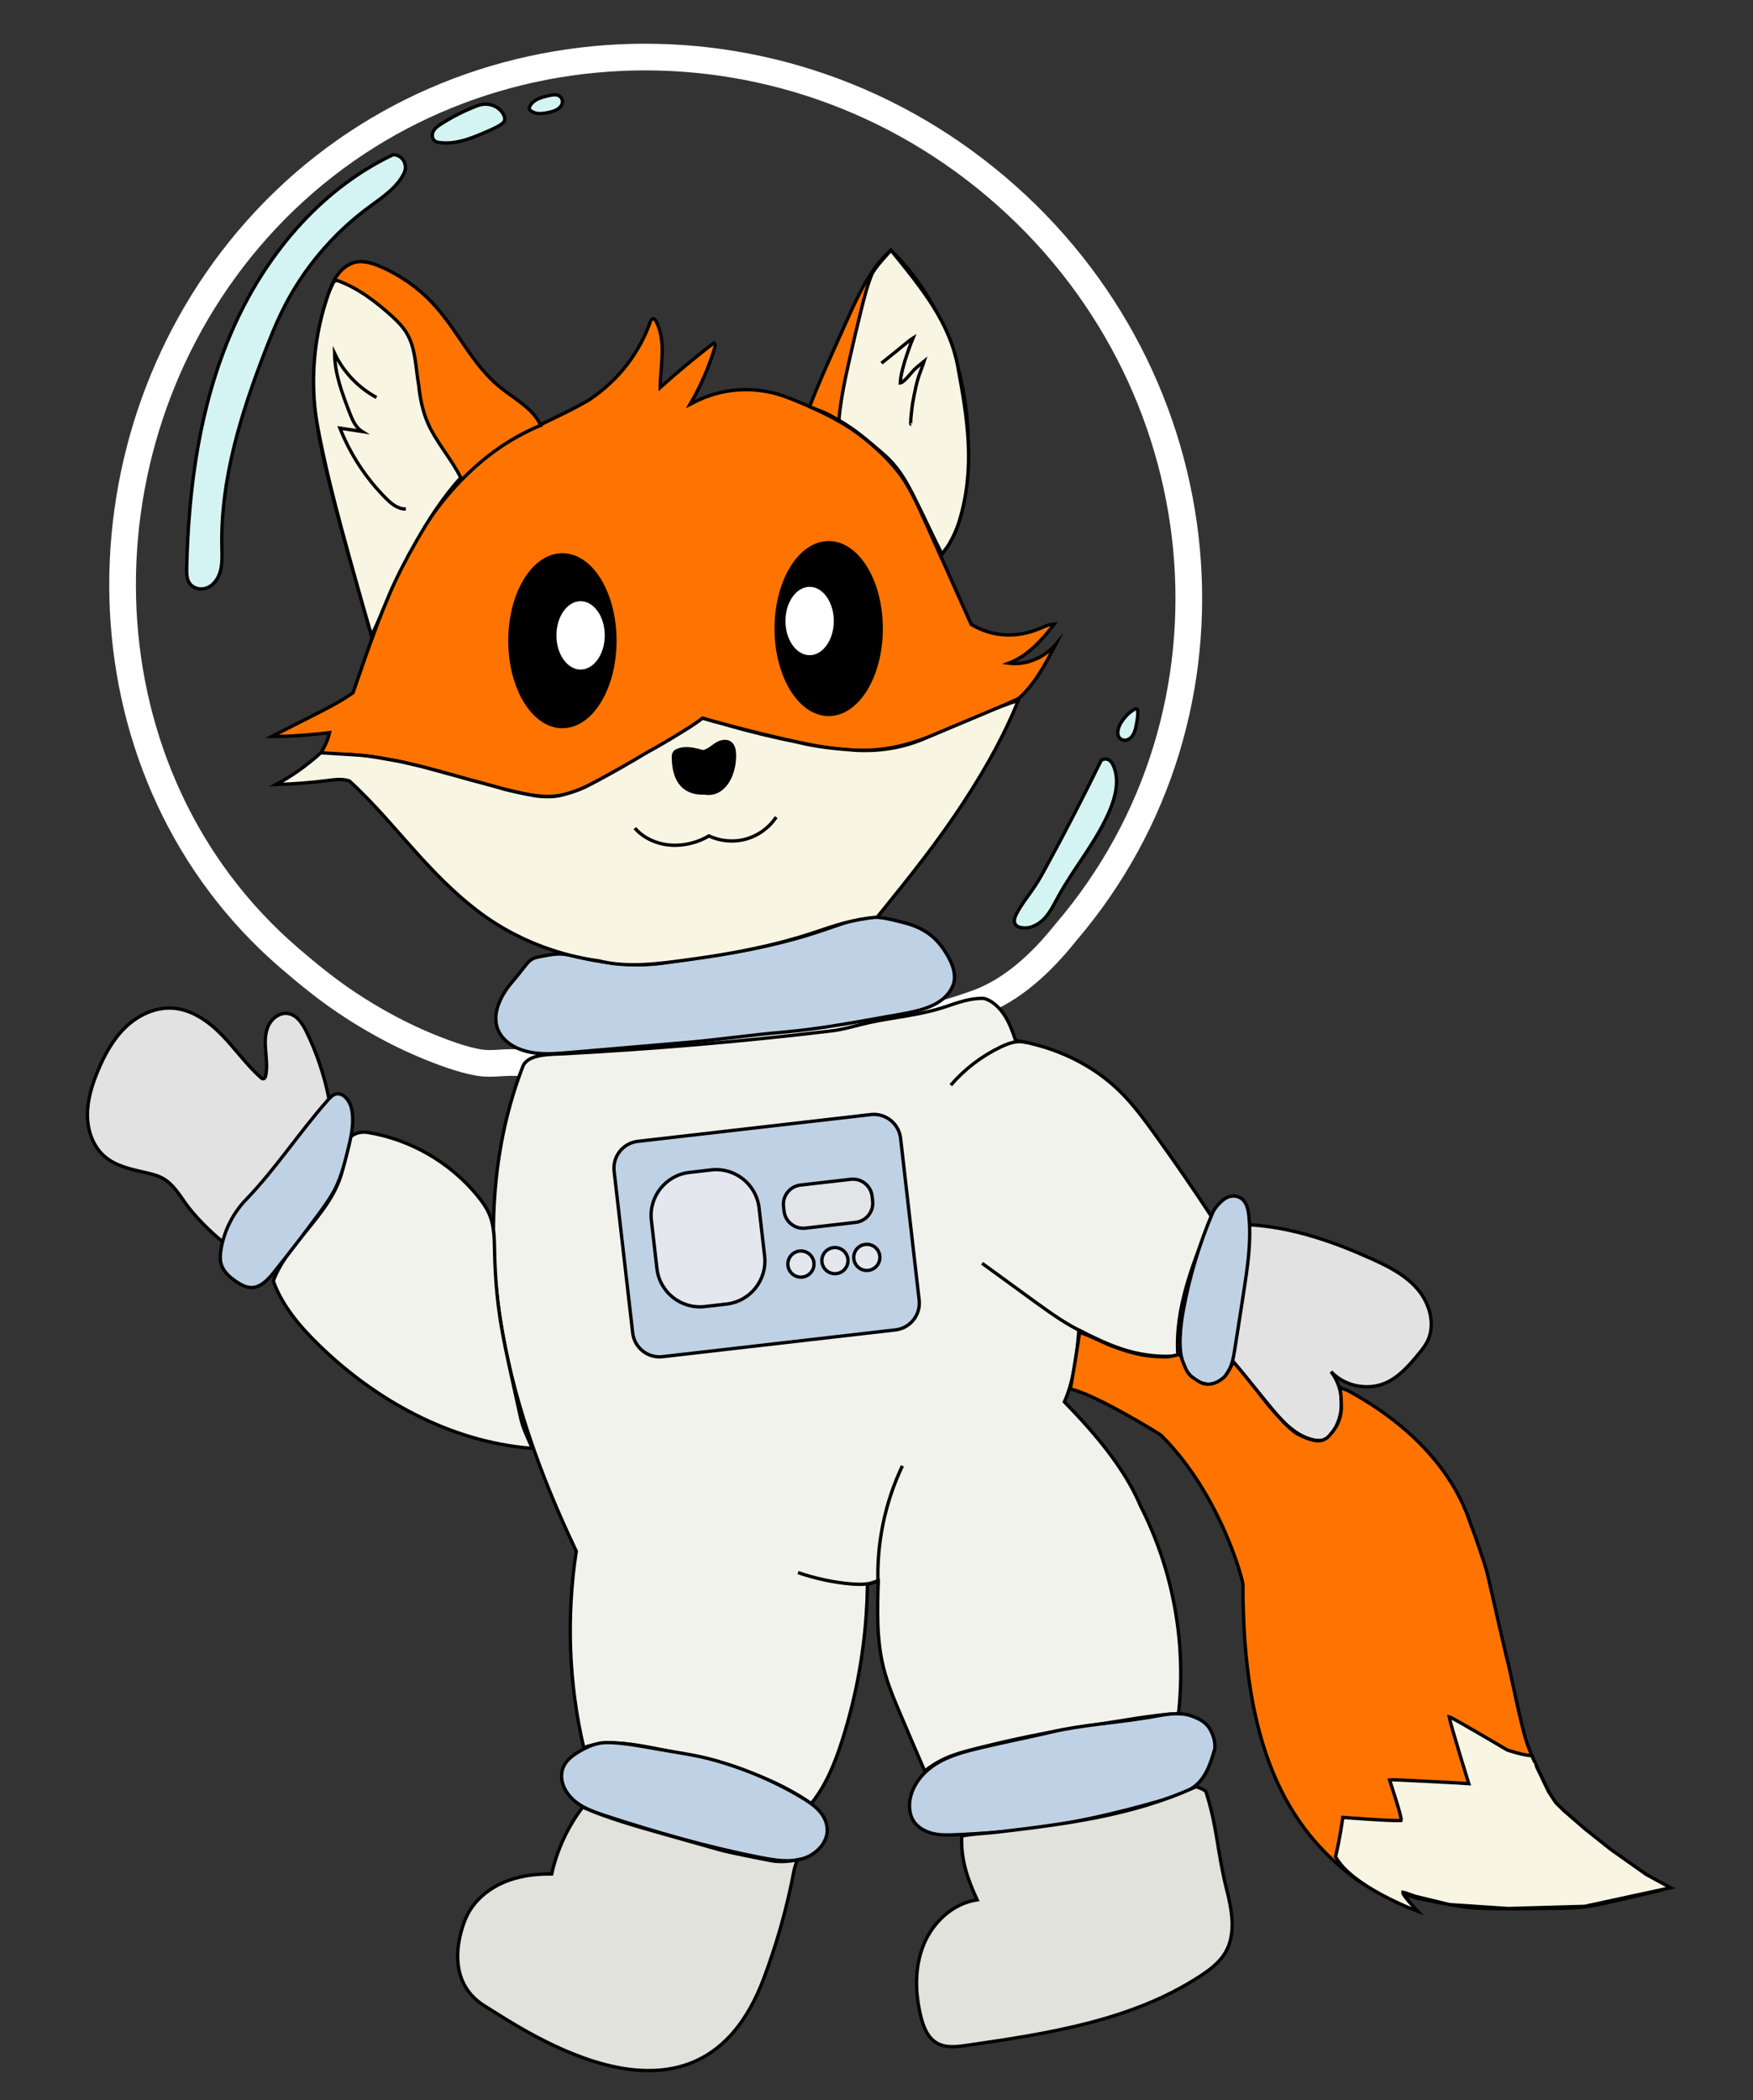 <svg xml:space="preserve" style="max-height: 500px" viewBox="619.178 241.056 525.913 629.856" y="0px" x="0px" xmlns:xlink="http://www.w3.org/1999/xlink" xmlns="http://www.w3.org/2000/svg" version="1.1" width="525.913" height="629.856">
<rect x="619.178" y="241.056" width="525.913" height="629.856" fill="#333333" stroke="none"/>
<style type="text/css">
	.st0{fill:none;stroke:#FFFFFF;stroke-width:8;stroke-miterlimit:10;}
	.st1{fill:none;stroke:#000000;stroke-miterlimit:10;}
	.st2{fill:#D4F4F4;stroke:#000000;stroke-miterlimit:10;}
	.st3{fill:#BFD1E5;stroke:#000000;stroke-miterlimit:10;}
	.st4{fill:#F1F2EB;stroke:#000000;stroke-miterlimit:10;}
	.st5{fill:#E2E2E2;stroke:#000000;stroke-miterlimit:10;}
	.st6{fill:#E4E7ED;stroke:#000000;stroke-miterlimit:10;}
	.st7{fill:#E3E4E8;stroke:#000000;stroke-miterlimit:10;}
	.st8{fill:#E0E2DB;stroke:#000000;stroke-miterlimit:10;}
	.st9{fill:#FF7400;stroke:#000000;stroke-miterlimit:10;}
	.st10{fill:#F9F5E3;stroke:#000000;stroke-miterlimit:10;}
	.st11{stroke:#000000;stroke-miterlimit:10;}
	.st12{fill:#FFFFFF;stroke:#000000;stroke-miterlimit:10;}
</style>
<g id="Layer_2">
	<path d="M912.39,541.87c-18.67,6.83-38.58,9.43-58.32,11.73c-20.75,2.41-41.78,3.79-62.59,5.62&#10;&#9;&#9;c-6.03,0.53-12.1,0.66-18.15,0.51c-3.61-0.09-6.92,0.61-10.43,0.02c-2.82-0.47-5.57-1.28-8.28-2.21&#10;&#9;&#9;c-11.17-3.84-21.75-9.29-31.59-15.88c-5.52-3.69-11.26-8.29-16.98-13.22c-63.2-54.35-65.78-152.43-12.4-215.55&#10;&#9;&#9;c55.99-66.21,156.42-73.34,224.31-15.92s77.55,157.63,20.99,223.72C931.71,529.77,922.96,538,912.39,541.87z" class="st0"/>
	<path d="M949.41,469.38c-5.28,10.79-10.8,21.46-16.55,32c-0.96,1.75-1.92,3.5-3.01,5.17&#10;&#9;&#9;c-1.88,2.88-4.13,5.54-5.72,8.59c-0.53,1.02-0.96,2.32-0.27,3.24c0.35,0.47,0.93,0.72,1.51,0.85c2.54,0.59,5.22-0.71,7.03-2.59&#10;&#9;&#9;c1.81-1.88,2.96-4.28,4.21-6.58c4.86-8.9,11.67-16.73,15.56-26.1c1.7-4.08,2.8-8.76,1.19-12.89c-0.35-0.89-0.87-1.79-1.73-2.2&#10;&#9;&#9;C950.78,468.47,949.68,468.82,949.41,469.38z" class="st2"/>
	<path d="M959.32,453.92c-0.84,0.52-1.63,1.13-2.29,1.88c-1.14,1.29-1.91,2.37-2.3,3.73c-0.34,1.18-0.36,2.63,0.88,3.3&#10;&#9;&#9;c0.66,0.36,1.48,0.3,2.14-0.06c1.82-0.99,2.13-3.25,2.46-5.01c0.21-1.15,0.38-2.31,0.29-3.48c-0.01-0.16-0.05-0.31-0.13-0.44&#10;&#9;&#9;c-0.14-0.23-0.47-0.33-0.69-0.17C959.57,453.76,959.44,453.84,959.32,453.92z" class="st2"/>
	<path d="M736.75,287.63c-21.89,10.52-38.34,30.46-48,52.74c-9.66,22.28-13.01,46.84-13.56,71.12&#10;&#9;&#9;c-0.04,1.97-0.02,4.13,1.8,5.42c1.84,1.3,4.37,0.92,6.01-0.63c3.07-2.91,2.82-7.15,2.74-11.06c-0.46-20.39,5.78-40.32,13.16-59.33&#10;&#9;&#9;c1.54-3.95,3.13-7.89,5-11.69c6.05-12.27,15.1-23.05,26.14-31.14c3.95-2.89,8.48-5.95,10.42-10.22c0.98-2.15-0.21-4.79-2.52-5.28&#10;&#9;&#9;C737.48,287.46,737.07,287.47,736.75,287.63z" class="st2"/>
	<path d="M769.87,274.83c-1.63-2.33-4.75-3.1-7.41-2.09c-3.81,1.44-7.47,3.28-10.91,5.48&#10;&#9;&#9;c-0.91,0.58-1.84,1.23-2.35,2.19c-0.51,0.96-0.43,2.31,0.45,2.94c0.4,0.29,0.9,0.39,1.39,0.45c5.4,0.74,10.7-1.75,15.63-3.91&#10;&#9;&#9;c0.97-0.43,1.92-0.91,2.8-1.5c0.44-0.29,0.86-0.63,1.04-1.12c0.24-0.64,0-1.36-0.34-1.96&#10;&#9;&#9;C770.08,275.14,769.98,274.98,769.87,274.83z" class="st2"/>
	<path d="M784.95,269.53c-2.84,0.49-5.84,1.25-6.88,3.54c-0.09,0.2-0.17,0.43-0.1,0.64c0.04,0.14,0.14,0.26,0.26,0.38&#10;&#9;&#9;c0.59,0.6,1.5,0.92,2.39,1c0.89,0.08,1.77-0.05,2.63-0.21c0.91-0.17,1.81-0.37,2.62-0.75c0.8-0.38,1.5-0.94,1.84-1.67&#10;&#9;&#9;c0.33-0.73,0.25-1.65-0.34-2.3S785.72,269.4,784.95,269.53z" class="st2"/>
	<path d="M793.82,528.36c-6.42-1.49-6.61-1.56-13.19-0.27c-3.06,0.6-3.11,2.02-7.89,7.6&#10;&#9;&#9;c-3.94,4.6-6.68,10.95-3.26,15.84c2.03,2.91,5.65,4.59,9.32,5.21s7.43,0.3,11.15-0.01c11.83-1.01,23.66-2.03,35.49-3.04&#10;&#9;&#9;c9.51-0.82,18.57-2.19,28.47-3.04c12.14-1.04,23.2-3.29,34.89-5.31c6.44-1.11,13.58-2.64,16.16-8.46c1.13-2.55,0.43-5.51-0.85-8&#10;&#9;&#9;c-3.1-6.04-7.01-9.35-13.58-11.05c-5.16-1.33-9.76-2.7-15.86-0.7c-3.14,1.03-3.95,1.41-10.66,3.62c-8.74,2.87-18.98,5.12-28.17,6.5&#10;&#9;&#9;c-5.82,0.87-11.63,1.75-17.45,2.62C810.45,531.07,801.05,530.04,793.82,528.36z" class="st3"/>
	<path d="M776.03,560.93c-9.03,23.36-10.62,49.18-7.03,73.97c3.59,24.78,12.21,48.62,23.06,71.37&#10;&#9;&#9;c-2.97,19.55-2.29,39.65,2.24,58.91c7.07-2.48,14.83-1.06,22.17,0.41c16.07,3.24,32.6,6.88,46.06,16.43&#10;&#9;&#9;c4.47-5.48,7.13-12.19,9.29-18.92c4.84-15.12,7.42-30.96,7.59-46.85l3.25-1.1c-0.27,8.67-0.54,17.48,1.53,25.9&#10;&#9;&#9;c1.24,5.04,3.28,9.84,5.31,14.61c2.42,5.68,4.84,11.36,7.11,16.58c2.01-1.62,4.24-2.97,6.61-4c2.48-1.07,5.09-1.78,7.71-2.46&#10;&#9;&#9;c11.95-3.1,24.07-5.55,36.28-7.34c8.62-1.26,17.63-3.08,25.53-3.44c2.37-21.16-1.58-42.98-11.37-62.22&#10;&#9;&#9;c-4.84-11.6-14.08-22.25-22.86-31.26c2.99-6.85,3.75-14.43,4.35-21.53c4.76,2.37,9.55,4.76,14.67,6.22&#10;&#9;&#9;c5.11,1.46,10.62,1.95,15.02,1.45c-1.01-14.25,4.63-28.03,10.18-41.6c-5.61-8.56-11.41-16.98-17.4-25.27&#10;&#9;&#9;c-3.07-4.24-6.2-8.47-9.91-12.16c-8.23-8.18-19.25-13.5-31.54-15.54c-0.93-2.65-1.87-5.33-3.42-7.67c-1.55-2.34-3.78-4.35-6.1-4.91&#10;&#9;&#9;c-3.99-0.18-7.86,1.26-11.65,2.53c-7.52,2.51-15.27,3.08-22.77,4.71c-3.56,0.77-7.51,2.04-11.15,2.47&#10;&#9;&#9;c-27.04,3.24-53.19,5.41-80.39,6.89C784.34,557.32,777.51,557.09,776.03,560.93z" class="st4"/>
	<path d="M889.9,680.71c-5.29,11.13-7.82,23.55-7.29,35.86" class="st1"/>
	<path d="M882.65,715.15c-2.45,1.19-5.3,1.18-8.01,0.97c-5.24-0.42-11.08-1.67-16.04-3.42" class="st1"/>
	<path d="M701.17,625.27c2.65,7.38,7.9,13.54,13.51,19.03c17.23,16.84,39.66,29.12,63.65,31.12&#10;&#9;&#9;c0.3,0.03,0.42-0.29,0.29-0.56c-1.35-3.03-2.6-5.58-3.26-8.6c-0.92-4.18-1.84-8.35-2.76-12.53c-1.2-5.47-2.41-10.95-3.28-16.48&#10;&#9;&#9;c-1.07-6.82-1.62-13.71-1.76-20.61c-0.08-3.73-0.05-7.58-1.43-11.05c-0.87-2.19-2.26-4.14-3.76-5.96&#10;&#9;&#9;c-8.19-9.96-20.05-16.83-32.78-18.92c-1.06-0.17-2.16-0.14-3.18,0.18c-3.9,1.22-3.7,4.87-3.99,7.98&#10;&#9;&#9;C721.06,603.54,705.59,612.91,701.17,625.27z" class="st4"/>
	<path d="M685.97,613.48c-3.76-3.06-8.29-7.55-11.11-11.49c-1.95-2.74-3.77-5.76-6.68-7.44&#10;&#9;&#9;c-1.56-0.9-3.34-1.35-5.09-1.75c-4.44-1.02-9.15-1.96-12.58-4.95c-3.44-2.99-5.06-7.69-5.1-12.25c-0.04-4.56,1.33-9.02,3.07-13.23&#10;&#9;&#9;c1.99-4.83,4.54-9.54,8.3-13.17c3.76-3.63,8.88-6.09,14.1-5.78c5.75,0.34,10.82,3.91,14.84,8.02c4.02,4.12,7.35,8.9,11.63,12.75&#10;&#9;&#9;c0.25,0.22,0.56,0.46,0.88,0.4c0.4-0.08,0.58-0.55,0.66-0.95c0.51-2.44,0.18-4.97-0.02-7.46c-0.2-2.49-0.25-5.09,0.77-7.36&#10;&#9;&#9;c1.02-2.28,3.38-4.13,5.85-3.8c2.75,0.37,4.48,3.1,5.69,5.6c3.04,6.27,5.27,12.93,6.64,19.76" class="st5"/>
	<path d="M926.96,553.71c-2.47-0.72-5.11,0.2-7.44,1.3c-5.76,2.73-10.94,6.68-15.1,11.51" class="st1"/>
	<path d="M944.41,640.76c-5.13-2.37-9.75-5.7-14.34-8.99c-5.44-3.91-10.82-7.92-16.26-11.83" class="st1"/>
	<path d="M808.99,640.84l-5.57-48.51c-0.51-4.44,2.67-8.45,7.11-8.96l69.87-8.03c4.44-0.51,8.45,2.67,8.96,7.11&#10;&#9;&#9;l5.57,48.51c0.51,4.44-2.67,8.45-7.11,8.96l-69.87,8.03C813.51,648.46,809.5,645.27,808.99,640.84z" class="st3"/>
	<path d="M816.26,621.51l-1.66-14.44c-0.82-7.12,4.29-13.56,11.41-14.38l6.52-0.75c7.12-0.82,13.56,4.29,14.38,11.41&#10;&#9;&#9;l1.66,14.44c0.82,7.12-4.29,13.56-11.41,14.38l-6.52,0.75C823.51,633.74,817.07,628.63,816.26,621.51z" class="st6"/>
	<path d="M854.4,604.31l-0.16-1.42c-0.36-3.17,1.91-6.04,5.09-6.41l15.08-1.73c3.17-0.36,6.04,1.91,6.41,5.09l0.16,1.42&#10;&#9;&#9;c0.36,3.17-1.91,6.04-5.09,6.41l-15.08,1.73C857.64,609.76,854.77,607.48,854.4,604.31z" class="st7"/>
	<circle r="3.92" cy="620.18" cx="859.46" class="st6"/>
	<path d="M988.84,649.02c3.66,4.47,7.32,8.95,10.98,13.42c3.7,4.52,7.84,9.32,13.56,10.5c1.03,0.21,2.13,0.29,3.11-0.09&#10;&#9;&#9;c1.01-0.4,1.77-1.24,2.4-2.12c3.81-5.32,3.64-13.15-0.4-18.29c4.02,4.32,10.83,5.76,16.26,3.44c4.07-1.74,7.1-5.21,9.92-8.63&#10;&#9;&#9;c1-1.21,1.99-2.43,2.7-3.82c2.54-5,0.8-11.34-2.82-15.62c-3.62-4.28-8.79-6.91-13.9-9.21c-11.57-5.22-23.79-9.44-36.46-10.2" class="st5"/>
	<circle r="3.92" cy="618.17" cx="879.23" class="st6"/>
	<circle r="3.92" cy="619.14" cx="869.66" class="st6"/>
	<path d="M693.03,600.79c-3.93,4.07-6.6,9.36-7.54,14.94c-0.24,1.44-0.37,2.95,0.02,4.36c0.65,2.32,2.59,4.04,4.6,5.38&#10;&#9;&#9;c1.36,0.91,2.88,1.74,4.52,1.74c2.81-0.01,4.96-2.38,6.72-4.57c4.63-5.78,9.14-11.64,13.53-17.6c1.8-2.44,3.59-4.92,4.94-7.64&#10;&#9;&#9;c1.76-3.55,2.73-7.43,3.68-11.27c1.02-4.13,2.05-8.44,1.14-12.59c-0.53-2.41-2.62-5.09-4.96-4.28c-0.84,0.29-1.47,0.98-2.06,1.64&#10;&#9;&#9;C708.99,580.64,701.84,591.67,693.03,600.79z" class="st3"/>
	<path d="M983,604.74c-4,9.37-6.96,19.19-8.8,29.21c-0.48,2.6-0.83,5.22-0.95,7.86c-0.17,3.63,0.08,7.61,2.14,10.68&#10;&#9;&#9;c1.79,2.68,5.27,4.43,8.32,3.41c2.02-0.68,3.54-2.43,4.42-4.36c1.04-2.27,1.32-4.82,1.72-7.26c0.56-3.55,1.12-7.11,1.67-10.66&#10;&#9;&#9;c1.34-9.15,3.24-18.47,2.35-27.74c-0.24-2.53-0.96-5.45-3.81-6.03c-1.11-0.22-2.28,0.02-3.24,0.62&#10;&#9;&#9;C984.93,601.65,983.43,603.74,983,604.74z" class="st3"/>
	<path d="M800.89,763.69c-3.06,0.07-5.92,1.43-8.52,3.04c-2.6,1.61-4.6,3.64-4.71,6.69c-0.12,3.25,1.88,6.28,4.48,8.24&#10;&#9;&#9;s5.74,3.01,8.83,4.02c15.31,4.99,30.82,9.46,46.63,12.52c4.1,0.79,8.39,1.49,12.39,0.31c4-1.18,7.6-4.8,7.35-8.96&#10;&#9;&#9;c-0.23-3.97-3.29-6.7-6.67-8.79c-8.56-5.28-18.15-9.33-27.85-11.97c-5.19-1.41-10.87-2.17-16.21-3.12&#10;&#9;&#9;C810.86,764.64,805.12,763.6,800.89,763.69z" class="st3"/>
	<path d="M934.65,760.52c-6.95,1.64-13.57,2.92-20.52,4.56c-5.02,1.19-10.16,2.42-14.49,5.23&#10;&#9;&#9;c-4.33,2.81-7.77,7.55-7.59,12.71c0.05,1.32,0.33,2.65,0.97,3.81c1.2,2.17,3.53,3.52,5.93,4.11s4.92,0.48,7.39,0.37&#10;&#9;&#9;c7.06-0.33,14.13-0.79,21.15-1.66c13.87-1.71,27.5-4.98,40.94-8.83c3.7-1.06,7.55-2.26,10.26-4.99c2.69-2.71,3.85-6.53,4.92-10.2&#10;&#9;&#9;l0,0c0.16-1.77-0.13-3.09-0.81-4.72c-1.29-3.08-3.32-4.03-5.34-4.89c-4.31-1.86-8.95-0.67-13.49,0.1&#10;&#9;&#9;C953.96,757.79,943.59,758.41,934.65,760.52z" class="st3"/>
	<path d="M793.98,783.07c-4.49,5.9-7.69,12.79-9.29,20.03c-5.09-0.07-10.27,0.64-14.91,2.74s-8.72,5.69-10.78,10.35&#10;&#9;&#9;c-1.34,3.03-7.26,18.63,5.68,26.56c12.52,7.67,63.99,43.66,83.56-8.12c4-10.58,7.07-21.51,9.17-32.63&#10;&#9;&#9;c0.13-0.71,0.92-3.12,0.92-3.12s-4.12,0.91-7.67,0.25c-2.83-0.53-12.6-2.44-15.37-3.22c-5.45-1.54-10.89-3.08-16.34-4.61&#10;&#9;&#9;C810.2,788.83,801.45,786.36,793.98,783.07z" class="st8"/>
	<path d="M977.56,777.12c-0.2-0.61,3.21,0.71,3.41,1.32c3.31,10.06,3.52,18.73,6.14,28.99&#10;&#9;&#9;c1.63,6.4,3.03,13.6-0.34,19.28c-1.75,2.95-4.58,5.09-7.45,6.97c-20.59,13.47-45.82,17.31-70.17,20.83c-3,0.43-6.26,0.82-8.89-0.69&#10;&#9;&#9;c-2.83-1.63-4.11-5-4.87-8.17c-1.71-7.07-1.85-14.72,0.93-21.44c2.78-6.72,8.82-12.32,16.01-13.35c-2.85-6.21-4.9-11.86-4.63-19.12&#10;&#9;&#9;c0-0.06,0.06-0.04,0.12-0.05c3.74-0.67,7.27-0.76,10.53-1.14C938.44,788.19,958.86,785.61,977.56,777.12z" class="st8"/>
	<path d="M814.32,337.47c-3.28,9.26-9.38,17.5-18.42,23.53c-8.36,4.96-17.63,8.29-25.81,13.54&#10;&#9;&#9;c-12.36,7.93-21.69,19.92-28.56,32.9s-11.45,27.02-16.44,41.38c-3.65,2.6-7.67,4.64-11.67,6.67c-4.23,2.15-8.47,4.3-12.7,6.44&#10;&#9;&#9;c5.73,0.01,11.46-0.44,17.33-1.14c-0.57,2.39-1.61,4.67-3.05,6.65c19.82-1.54,38.96,6.42,58.32,10.99&#10;&#9;&#9;c4.41,1.04,8.98,1.91,13.46,1.26c4.75-0.69,9.07-3.04,13.27-5.35c10.2-5.6,20.4-11.19,30.01-17.81c8.02,2.24,16.09,4.29,24.2,6.17&#10;&#9;&#9;c10.09,2.33,20.5,4.39,30.74,2.88c7.61-1.12,14.78-4.15,21.86-7.16c6.03-2.56,12.07-5.13,17.95-7.89&#10;&#9;&#9;c4.89-4.38,8.03-10.34,11.06-16.17c-3.47,3.97-8.77,6.28-14.06,5.61c5.69-2.16,9.95-6.93,13.69-11.74&#10;&#9;&#9;c-1.64,0.04-3.15,0.82-4.66,1.44c-6.27,2.59-13.53,2.69-20.29-1.34c-4.63-10.35-9.27-20.69-13.9-31.04&#10;&#9;&#9;c-2.06-4.59-4.13-9.21-6.96-13.37c-7.89-11.59-20.63-18.35-34.2-23.63c-8.69-3.38-18.41-3.15-26.85,0.81&#10;&#9;&#9;c-0.81,0.38-1.62,0.78-2.43,1.2c3.12-5.33,5.61-11.02,7.4-16.93c0.16-0.52,0.22-1.24-0.27-1.45c-5.55,4.25-10.91,8.74-16.1,13.37&#10;&#9;&#9;c0.01-3.36,0.51-6.71,0.6-10.07s-0.27-6.83-1.84-9.8c-0.18-0.34-0.43-0.71-0.81-0.75S814.42,337.18,814.32,337.47z" class="st9"/>
	<path d="M901.36,407.77c5.22-6,7.04-14.21,7.82-22.12c1.23-12.55,0.25-25.38-3.47-37.43&#10;&#9;&#9;c-3.72-12.05-10.23-23.31-19.25-32.12c-6.01,5.22-9.8,13.41-13.37,21.43c-3.73,8.39-7.54,16.49-11.02,25.49&#10;&#9;&#9;c2.47,1.04,4.63,1.71,6.65,2.88c7.78,4.53,15.62,10.76,20.96,18.01C895.03,391.18,897.93,399.45,901.36,407.77z" class="st9"/>
	<path d="M730.81,432.44c-4-14.34-8.66-29.88-12.27-44.32c-3.52-14.05-6.89-28.67-4.22-43.1&#10;&#9;&#9;c0.56-4.62,1.56-9.17,2.78-13.66c1.2-4.43,2.97-9.26,7.47-11.26c2.72-1.2,5.88-0.31,8.62,0.86c6.23,2.66,11.87,6.68,16.41,11.71&#10;&#9;&#9;c6.94,7.69,11.32,17.66,19.29,24.27c4.46,3.71,10.09,6.41,12.51,11.67c-13.13,5.31-24.07,15.19-32.37,26.68&#10;&#9;&#9;C740.73,406.77,735.19,420.31,730.81,432.44z" class="st9"/>
	<path d="M721.58,399.34c2.92,10.79,5.93,21.55,9.05,32.28c1.38-2.65,2.46-5.31,3.55-7.97&#10;&#9;&#9;c0.59-1.45,1.19-2.91,1.81-4.35c2.32-5.38,5.03-10.58,7.93-15.66c3.91-6.84,8.21-13.51,13.5-19.34c-1.49-2.91-3.48-5.8-5.44-8.71&#10;&#9;&#9;c-1.59-2.37-3.15-4.76-4.32-7.36c-1.65-3.67-2.46-7.67-2.87-11.67c-0.95-5.4-0.87-10.99-3.57-15.54c-1.13-1.9-2.68-3.5-4.31-4.99&#10;&#9;&#9;c-4.66-4.27-10.18-8.52-16.29-10.75c-0.59-0.22-1.25,0.08-1.51,0.65c-0.47,1.07-0.99,2.14-1.34,3.11&#10;&#9;&#9;c-3.79,10.72-5.25,22.36-4.18,33.68c0.29,3.08,0.84,6.13,1.44,9.17C716.89,381.26,719.2,390.53,721.58,399.34z" class="st10"/>
	<path d="M725.25,467.43c2.74,0.14,5.16,0.47,7.59,0.89c2,0.35,3.99,0.71,5.99,1.06c2.3,0.51,4.53,1,6.75,1.56&#10;&#9;&#9;c1.38,0.35,2.75,0.73,4.12,1.1c2.21,0.61,4.42,1.21,6.64,1.82c4.55,1.35,9.19,2.4,14.09,3.89c2.85,0.72,5.58,1.31,8.32,1.81&#10;&#9;&#9;c0.76,0.14,1.53,0.27,2.3,0.33c2.94,0.24,4.93,0.04,6.11-0.23c2.65-0.61,5.14-1.43,7.57-2.54c6.37-3.24,12.5-6.76,18.56-10.39&#10;&#9;&#9;c3.64-1.99,7.2-4.1,10.72-6.27c2.03-1.25,4.05-2.52,5.92-4.01c2.18,0.67,4.39,1.26,6.6,1.84c7.3,2.12,14.69,3.91,22.15,5.41&#10;&#9;&#9;c5.57,1.39,11,1.91,16.88,2.36c7.64,0.43,14.37-0.72,20.86-3.44c6.81-2.9,12.29-5.13,19.06-8.01c3.01-1.28,6.02-2.56,9.18-3.41&#10;&#9;&#9;c-1.85,4.61-4,9.15-6.35,13.59c-6.09,11.53-13.73,22.87-21.63,33.25c-4.66,6.12-9.49,12.1-14.33,18.08&#10;&#9;&#9;c-7.76,0.71-12.84,2.58-18.91,4.61c-12.15,4.05-24.81,6.41-37.5,8.13c-9.17,1.25-18.33,2.55-27.06,0.39&#10;&#9;&#9;c-11.57-1.59-22.6-5.7-32.21-11.99c-8.4-5.58-15.57-12.74-22.27-20.14c-6.7-7.41-13.05-15.16-20.45-21.88&#10;&#9;&#9;c-2.2-0.68-4.37-0.36-6.5-0.09c-5.13,0.66-10.29,1.06-15.46,1.2c4.76-2.5,9.47-5.9,13.45-9.53&#10;&#9;&#9;C718.94,467.01,721.99,467.27,725.25,467.43z" class="st10"/>
	<path d="M830.1,466.53c-2.47-0.71-5.16-1.4-7.55-0.45c-0.37,0.15-0.73,0.34-0.97,0.66c-0.25,0.34-0.38,0.77-0.38,1.19&#10;&#9;&#9;c0,12.09,8.52,10.84,9.46,10.98c5.69,0.86,8.9-5.34,8.86-11.33c-0.01-1.35-0.22-2.88-1.31-3.67c-1.2-0.87-2.91-0.43-4.15,0.37&#10;&#9;&#9;C832.81,465.07,831.75,466.18,830.1,466.53z" class="st11"/>
	<path d="M809.64,489.43c2.68,3.1,6.74,4.83,10.83,5.1s8.19-0.84,11.4-2.77c3.44,1.63,7.48,1.97,11.14,0.94&#10;&#9;&#9;c3.67-1.03,6.94-3.41,9.03-6.59" class="st1"/>
	<path d="M901.79,407.26c0.73-1.1,1.23-1.64,1.96-2.75c1.44-2.41,2.56-4.94,3.32-7.5c4.68-15.76,2.44-29.97-0.53-45.95&#10;&#9;&#9;c-2.5-13.44-10.84-23.63-20.07-34.96c-1.54,1.83-4.01,4.29-5.61,6.93c-1.4,3.37-2.33,7.02-3.24,10.66&#10;&#9;&#9;c-1.27,5.12-2.48,10.25-3.64,15.39c-1.33,5.89-2.58,11.83-3.14,18.03c4.47,2.49,8.39,5.85,12.27,9.18&#10;&#9;&#9;c1.02,0.87,2.04,1.75,2.98,2.71c3.19,3.23,5.41,7.28,7.45,11.33C896.39,395.99,898.99,401.77,901.79,407.26z" class="st10"/>
	<path d="M883.63,349.98c2.84-2.28,5.69-4.56,8.5-6.88c0.31-0.26,0.97-0.66,0.97-0.66s-3.69,8.91-3.83,13.46&#10;&#9;&#9;c1.17-0.14,3.45-3.27,4.13-3.92c0.98-0.94,3.01-2.57,3.01-2.57s-0.68,2.05-0.94,2.69c-1.32,3.28-1.85,6.45-2.5,9.91&#10;&#9;&#9;c-0.06,0.33-0.88,6.41-0.46,6.31" class="st1"/>
	<path d="M940.28,657.67c6.6,1.14,26.62,13.25,27.34,13.96c17.86,17.86,24.44,43.42,24.44,44.59&#10;&#9;&#9;c0,48.55,13,73.16,34.24,88.64c2.39,1.74,10.38,5.71,12.44,6.8c0.49,0.26,1.32,0.65,1.86,0.79c0.45,0.11,0.82,0.52,2.43,0.79&#10;&#9;&#9;c-0.72-1.16-1.4-2.34-2.06-3.54c0.01-0.03,0.08-0.16,0.1-0.22c0.87-0.17,2.02,0.57,2.87,0.79c1.7,0.45,11.36,2.32,15.38,2.83&#10;&#9;&#9;c5.29,0.68,20.63,0.36,28.98,0.27c2.74-0.03,5.48-0.27,8.19-0.65c2.79-0.4,17.9-4.01,20.2-4.55c1.03-0.24,2.09-0.78,2.72-1.08&#10;&#9;&#9;c-2.01-1.12-4.02-2.13-5.83-3.55c-0.66-0.52-25.62-16.13-29.78-25.11c-1.73-3.72-4.3-8.53-6.39-14.2&#10;&#9;&#9;c-1.89-5.13-5.43-23.59-6.23-26.05c0,0-2.72-11.54-4-17.38c-0.74-3.38-1.4-6-1.82-7.85c-0.57-2.53-4.25-13.08-4.67-13.92&#10;&#9;&#9;c-0.88-1.77-5.45-23.25-35.95-40.25c-0.4-0.22-0.82-0.48-1.23-0.68c-0.75-0.37-1.36-0.44-2.34-0.96c0.3,1.86,0.43,3.73,0.43,6.14&#10;&#9;&#9;c0,0.55-0.03,2.75-1.36,5.25c-0.9,1.69-1.92,2.69-2.46,3.33c0,0.01-0.01,0.01-0.01,0.01c-0.99,1.03-2.43,1.47-3.84,1.26&#10;&#9;&#9;c-0.85-0.13-1.88-0.37-2.96-0.81c-0.62-0.25-1.84-0.83-1.84-0.83c-3.7-1.52-10.98-10.96-10.98-10.96&#10;&#9;&#9;c-5.22-6.69-8.35-10.43-9.02-11.02c-0.69,1.8-2.27,4.19-2.5,4.4c-3.31,3.08-6.07,2.33-7.14,1.85c-0.6-0.26-2.74-1.69-3.21-2.16&#10;&#9;&#9;c-1.16-1.16-1.55-2.47-2.38-4.49c-0.17-0.42-0.28-1.38-0.94-1.84c-0.88,0.27-3.15,0.71-3.53,0.73c-0.73,0.05-5.54-0.01-9.01-0.86&#10;&#9;&#9;c-1.67-0.41-3.39-0.78-7.93-2.48c-1.46-0.54-8.47-4.01-9.44-3.9C942.91,642.16,940.55,656.75,940.28,657.67z" class="st9"/>
</g>
<g id="Layer_3">
</g>
<g id="Layer_5">
</g>
<g id="Layer_4">
	<path d="M740.94,393.69c-2.32,0.13-4.33-1.53-5.97-3.17c-5.97-5.98-10.7-13.2-13.81-21.06&#10;&#9;&#9;c2.22,0.34,4.44,0.68,6.66,1.02c-2.01-1.25-2.98-3.62-3.83-5.83c-2.18-5.69-4.39-11.54-4.44-17.63c2.65,5.6,7.13,10.31,12.58,13.25" class="st1"/>
	<ellipse ry="25.75" rx="15.75" cy="429.58" cx="867.79" class="st11"/>
	<ellipse ry="10.75" rx="7.75" cy="427.31" cx="862.07" class="st12"/>
	<ellipse ry="25.75" rx="15.75" cy="433.22" cx="787.9" class="st11"/>
	<ellipse ry="10.75" rx="7.75" cy="431.62" cx="793.36" class="st12"/>
	<path d="M1078.74,767.62c-2.91-0.13-7.4-1.72-7.4-1.72s-16.69-9.85-17.41-9.96c0.42,2.42,5.89,20.08,5.89,20.08&#10;&#9;&#9;l-3.26-0.22c0,0-20.1-1.08-20.53-0.97c0.55,1.69,3.84,11.48,3.49,12.24c-3.4,0.18-17.49-0.94-17.49-0.94s-0.77,5.92-2.18,11.79&#10;&#9;&#9;c4.91,9.08,24.67,16.38,24.67,16.38s-4.7-4.86-4.49-5.76c0.39,0.04,3.66,1.24,3.66,1.24l10.4,2.51l17.57,1.17l22.92-0.65&#10;&#9;&#9;l25.78-5.58l-7.25-3.95l-10.63-7.5l-7.85-6.24l-6.16-5.34l-2.53-2.46l-2.16-3.29l-1.33-2.77l-2.13-4.45&#10;&#9;&#9;C1080.33,771.21,1079.2,768.59,1078.74,767.62z" class="st10"/>
</g>
</svg>